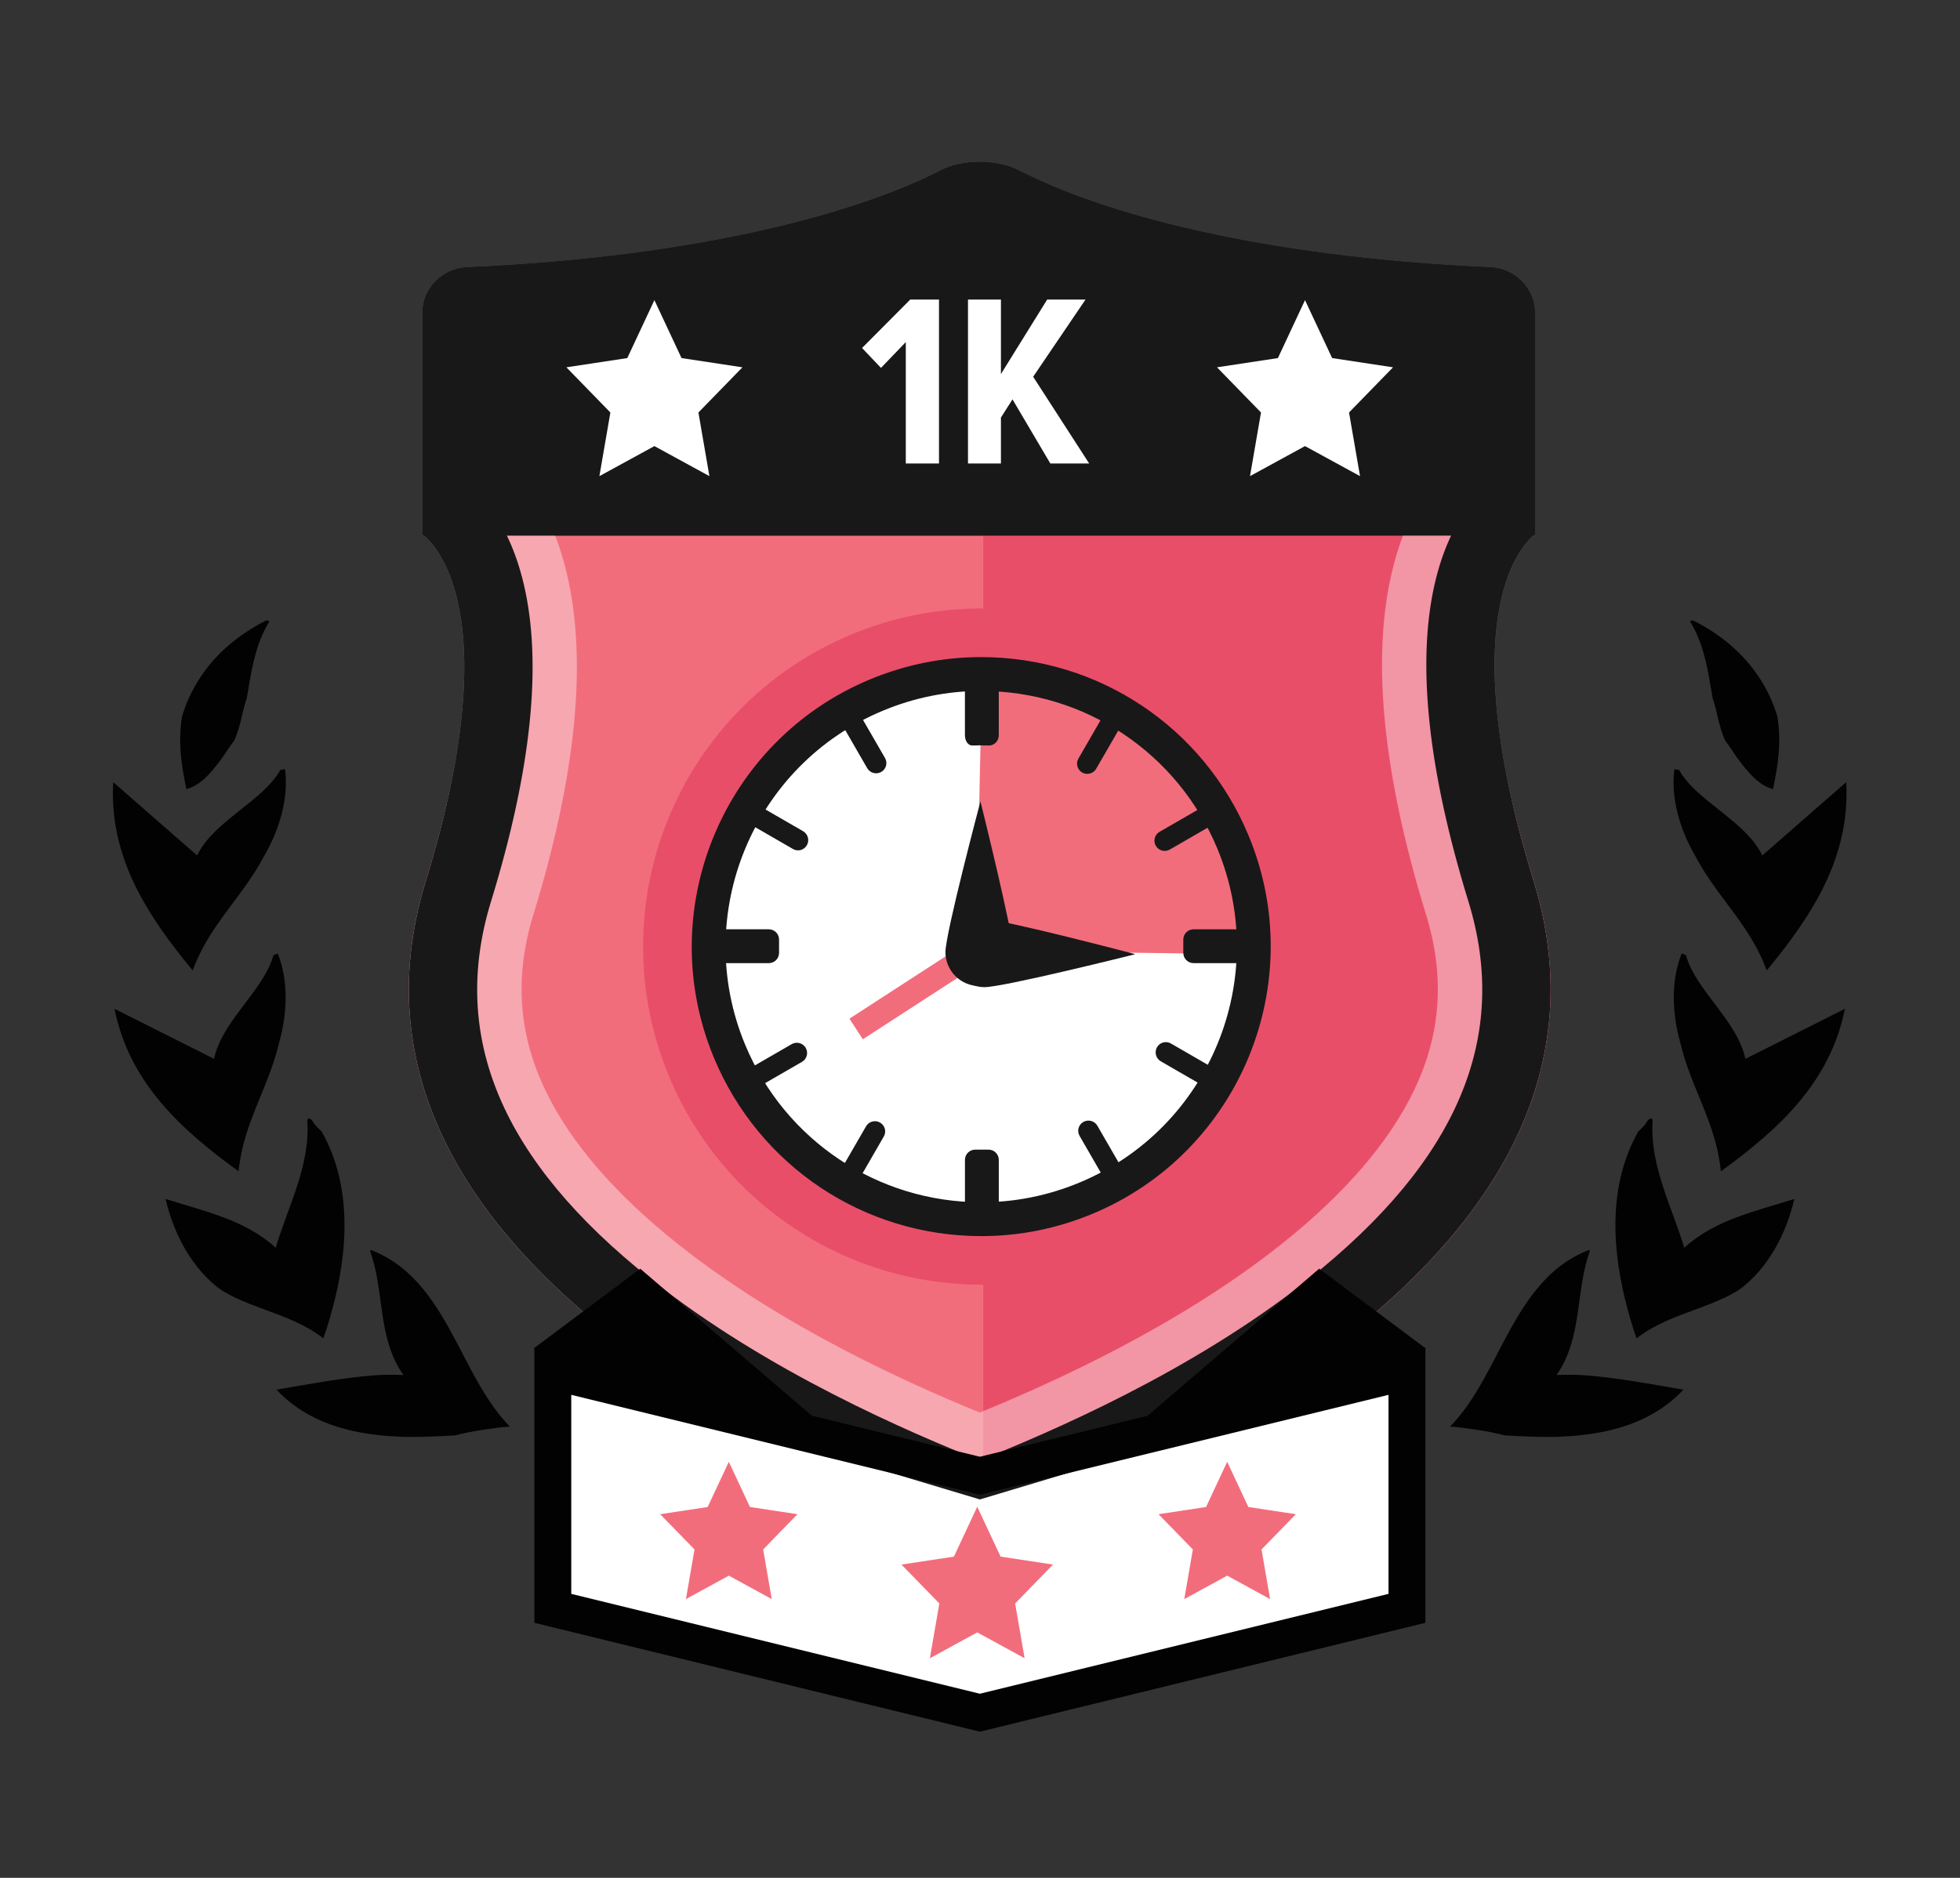 <?xml version="1.0" encoding="utf-8"?>
<!-- Generator: Adobe Illustrator 16.0.0, SVG Export Plug-In . SVG Version: 6.00 Build 0)  -->
<!DOCTYPE svg PUBLIC "-//W3C//DTD SVG 1.1//EN" "http://www.w3.org/Graphics/SVG/1.1/DTD/svg11.dtd">
<svg version="1.1" id="Layer_1" xmlns="http://www.w3.org/2000/svg" xmlns:xlink="http://www.w3.org/1999/xlink" x="0px" y="0px"
	 width="240px" height="230px" viewBox="0 0 240 230" enable-background="new 0 0 240 230" xml:space="preserve">
<rect x="0" y="0" width="240" height="230" fill="#333333" stroke="none"/>
<path fill="none" d="M164.63-219.096"/>
<path fill="#F26D7C" d="M187.799,107.942c-10.15-32.988-1.839-41.102-0.035-42.34h-67.367H51.915
	c1.803,1.238,10.366,9.352,0.216,42.34c-14.917,48.48,55.285,74.916,67.834,79.934c0.138-0.055,0.282-0.112,0.433-0.172
	C134.033,182.278,202.553,155.896,187.799,107.942"/>
<g opacity="0.5">
	<g>
		<g>
			<defs>
				<rect id="SVGID_1_" x="78.74" y="65.6" width="111.13" height="122.101"/>
			</defs>
			<clipPath id="SVGID_2_">
				<use xlink:href="#SVGID_1_"  overflow="visible"/>
			</clipPath>
			<path clip-path="url(#SVGID_2_)" fill="#DF2F55" d="M187.799,107.942c-10.15-32.988-1.838-41.103-0.035-42.34h-67.367v8.93
				c-0.086-0.001-0.172-0.005-0.26-0.005c-5.467,0-10.817,1.072-15.899,3.188c-5.157,2.147-9.742,5.243-13.629,9.202
				c-3.751,3.821-6.69,8.278-8.738,13.246c-2.048,4.969-3.101,10.203-3.131,15.557c-0.032,5.546,1.041,10.976,3.188,16.132
				c3.203,7.696,8.574,14.17,15.527,18.721c6.778,4.435,14.631,6.777,22.709,6.777c0.078,0,0.155-0.002,0.232-0.002v30.354
				C134.033,182.278,202.553,155.896,187.799,107.942 M120.164,149.325c-13.076,0-25.486-7.733-30.826-20.559
				c-7.086-17.018,0.967-36.557,17.984-43.641c4.193-1.746,8.54-2.573,12.814-2.573c0.088,0,0.174,0.004,0.26,0.005v66.764
				C120.319,149.323,120.241,149.325,120.164,149.325"/>
		</g>
	</g>
</g>
<path fill="#FFFFFF" d="M133.246,146.268c-17.018,7.086-36.557-0.967-43.642-17.983c-7.085-17.018,0.967-36.557,17.985-43.643
	c17.017-7.085,36.556,0.968,43.642,17.985C158.314,119.644,150.264,139.183,133.246,146.268"/>
<g opacity="0.4">
	<g>
		<g>
			<defs>
				<rect id="SVGID_3_" x="50.061" y="19.82" width="139.81" height="168.06"/>
			</defs>
			<clipPath id="SVGID_4_">
				<use xlink:href="#SVGID_3_"  overflow="visible"/>
			</clipPath>
			<path clip-path="url(#SVGID_4_)" fill="#FFFFFF" d="M119.965,33.886c8.377,4.036,25.287,10.075,54.195,12.173v14.625
				c-1.491,2.458-2.887,5.657-3.813,9.77c-2.389,10.613-0.953,24.591,4.264,41.547c2.33,7.568,1.854,14.6-1.444,21.499
				c-3.05,6.373-8.519,12.725-16.251,18.875c-12.736,10.132-28.21,17.049-36.951,20.637c-8.742-3.588-24.217-10.505-36.953-20.637
				c-7.732-6.15-13.201-12.502-16.25-18.875c-3.302-6.898-3.774-13.931-1.445-21.499c5.23-17.001,6.613-31.022,4.109-41.675
				c-0.964-4.099-2.391-7.283-3.908-9.729V46.054C87.655,44.416,107.092,40.09,119.965,33.886 M119.965,19.824
				c-1.727,0-3.453,0.347-4.796,1.037c-9.942,5.12-29.271,10.588-57.983,11.864c-3.017,0.135-5.465,2.57-5.465,5.59v27.16
				c0,0,11.262,7.193,0.409,42.467c-14.917,48.481,55.285,74.915,67.835,79.934c12.549-5.019,82.75-31.451,67.834-79.934
				c-10.854-35.272,0.158-42.467,0.158-42.467v-27.16c0-3.02-2.449-5.455-5.465-5.59c-28.713-1.275-47.791-6.744-57.732-11.864
				C123.417,20.171,121.689,19.824,119.965,19.824"/>
		</g>
	</g>
</g>
<polygon fill="#F26D7C" points="120.238,82.887 119.61,112.361 124.502,116.501 152.346,116.877 153.1,109.602 145.572,94.802 
	132.779,85.145 "/>
<path fill="#191818" d="M119.91,91.255c0,0-0.002,0.021-0.004,0.053h0.01C119.912,91.275,119.91,91.255,119.91,91.255"/>
<path fill="#191818" d="M119.913,91.282c0.001,0.014,0.536,0.025,1.194,0.025s1.192-0.561,1.192-1.254v-5.77
	c0-0.692-0.562-1.254-1.254-1.254h-1.637c-0.692,0-1.254,0.562-1.254,1.254v5.77c0,0.693,0.392,1.254,0.875,1.254
	c0.482,0,0.875-0.012,0.877-0.025C119.908,91.267,119.91,91.267,119.913,91.282"/>
<path fill="#191818" d="M153.09,116.709v-1.636c0-0.693-0.563-1.255-1.254-1.255h-5.688c-0.691,0-1.254,0.562-1.254,1.255v1.636
	c0,0.693,0.563,1.254,1.254,1.254h5.688C152.527,117.963,153.09,117.402,153.09,116.709"/>
<path fill="#191818" d="M87.368,115.073v1.636c0,0.693,0.562,1.255,1.254,1.255h5.519c0.692,0,1.254-0.562,1.254-1.255v-1.636
	c0-0.693-0.562-1.254-1.254-1.254h-5.519C87.93,113.819,87.368,114.38,87.368,115.073"/>
<path fill="#191818" d="M119.41,148.752h1.637c0.691,0,1.254-0.562,1.254-1.254v-5.436c0-0.692-0.563-1.255-1.254-1.255h-1.637
	c-0.691,0-1.254,0.563-1.254,1.255v5.436C118.156,148.19,118.719,148.752,119.41,148.752"/>
<path fill="#191818" d="M103.799,87.433c-0.601,0.347-0.806,1.113-0.46,1.714l2.849,4.936c0.347,0.6,1.115,0.808,1.718,0.466
	c0.603-0.343,0.81-1.106,0.463-1.707l-2.856-4.948C105.165,87.292,104.398,87.087,103.799,87.433"/>
<path fill="#191818" d="M91.771,99.46c-0.347,0.6-0.142,1.367,0.459,1.713l4.868,2.812c0.599,0.346,1.363,0.138,1.705-0.465
	c0.342-0.602,0.133-1.37-0.467-1.718l-4.853-2.801C92.883,98.655,92.116,98.86,91.771,99.46"/>
<path fill="#191818" d="M91.771,132.321c0.346,0.601,1.112,0.806,1.713,0.46l4.72-2.727c0.6-0.346,0.803-1.111,0.456-1.711
	c-0.349-0.599-1.116-0.804-1.717-0.458l-4.713,2.723C91.629,130.955,91.424,131.722,91.771,132.321"/>
<path fill="#191818" d="M103.799,144.35c0.6,0.347,1.366,0.142,1.713-0.459l2.709-4.692c0.348-0.602,0.141-1.365-0.461-1.709
	c-0.601-0.347-1.369-0.139-1.715,0.463l-2.706,4.686C102.993,143.236,103.198,144.004,103.799,144.35"/>
<path fill="#191818" d="M136.66,144.35c0.6-0.346,0.805-1.112,0.459-1.713l-2.746-4.755c-0.346-0.601-1.115-0.808-1.717-0.466
	c-0.602,0.343-0.809,1.105-0.463,1.707l2.752,4.768C135.293,144.49,136.061,144.695,136.66,144.35"/>
<path fill="#191818" d="M148.688,132.321c0.347-0.601,0.142-1.366-0.459-1.713l-4.852-2.802c-0.6-0.346-1.363-0.139-1.705,0.465
	c-0.342,0.602-0.133,1.37,0.467,1.719l4.836,2.791C147.574,133.127,148.342,132.922,148.688,132.321"/>
<path fill="#191818" d="M148.688,99.46c-0.346-0.6-1.112-0.805-1.713-0.459l-4.99,2.881c-0.6,0.346-0.805,1.113-0.457,1.712
	c0.349,0.599,1.117,0.804,1.718,0.457l4.983-2.878C148.828,100.828,149.033,100.061,148.688,99.46"/>
<path fill="#191818" d="M136.66,87.433c-0.602-0.346-1.367-0.141-1.715,0.459l-2.896,5.018c-0.346,0.6-0.139,1.365,0.461,1.71
	c0.602,0.344,1.371,0.137,1.717-0.463l2.894-5.01C137.465,88.546,137.26,87.779,136.66,87.433"/>
<path fill="#191818" d="M120.164,151.398c-14.367,0-27.219-8.57-32.74-21.834c-7.512-18.047,1.059-38.839,19.102-46.352
	c4.354-1.813,8.934-2.731,13.611-2.731c14.367,0,27.218,8.569,32.739,21.833c7.513,18.044-1.056,38.837-19.101,46.351
	C129.421,150.479,124.842,151.398,120.164,151.398 M120.137,84.627c-4.128,0-8.172,0.813-12.018,2.413
	c-15.936,6.634-23.504,24.996-16.869,40.932c4.877,11.713,16.227,19.281,28.914,19.281c4.128,0,8.172-0.812,12.018-2.413
	c15.937-6.634,23.504-24.997,16.868-40.932C144.173,92.195,132.825,84.627,120.137,84.627"/>
<rect x="110.767" y="112.501" transform="matrix(-0.544 -0.839 0.839 -0.544 71.52 281.425)" fill="#F26D7C" width="3.01" height="17.534"/>
<path fill="#191818" d="M115.768,116.621c0.006,2.295,1.873,4.151,4.168,4.146c2.294-0.007,4.15-1.873,4.144-4.168
	c-0.006-2.296-4.024-18.446-4.024-18.446S115.762,114.326,115.768,116.621"/>
<path fill="#191818" d="M120.617,112.594c-2.295-0.028-4.18,1.809-4.208,4.104c-0.029,2.295,1.808,4.18,4.103,4.209
	c2.294,0.028,18.511-4.04,18.511-4.04S122.912,112.623,120.617,112.594"/>
<path fill="#191818" d="M119.965,28.19c0.526,0,0.893,0.091,1.006,0.13c13.14,6.754,34.396,11.327,58.621,12.638v21.353
	c-1.469,2.076-2.99,5.088-3.945,9.333c-2.178,9.68-0.778,22.719,4.156,38.759c5.106,16.6-1.273,31.719-19.506,46.221
	c-14.388,11.444-31.921,18.869-40.332,22.248c-8.414-3.379-25.947-10.804-40.334-22.248c-18.232-14.502-24.611-29.621-19.505-46.221
	c4.943-16.066,6.294-29.134,4.013-38.836c-0.996-4.241-2.555-7.243-4.053-9.313V40.958c24.393-1.318,45.743-5.89,58.872-12.638
	C119.07,28.281,119.438,28.19,119.965,28.19 M119.965,19.824c-1.727,0-3.453,0.346-4.796,1.037
	c-9.942,5.12-29.271,10.588-57.983,11.864c-3.017,0.135-5.465,2.57-5.465,5.59v27.16c0,0,11.262,7.193,0.409,42.467
	c-14.917,48.481,55.285,74.915,67.835,79.934c12.549-5.019,82.75-31.451,67.834-79.934c-10.854-35.272,0.158-42.467,0.158-42.467
	v-27.16c0-3.02-2.449-5.455-5.465-5.59c-28.713-1.275-47.791-6.744-57.732-11.864C123.417,20.17,121.689,19.824,119.965,19.824"/>
<path fill="#191818" d="M187.957,38.315c0-3.021-2.449-5.456-5.465-5.591c-28.713-1.274-47.791-6.743-57.732-11.864
	c-2.686-1.382-6.906-1.382-9.59,0c-9.943,5.121-29.272,10.589-57.984,11.864c-3.016,0.135-5.465,2.57-5.465,5.591v27.159
	c0,0,0.069,0.042,0.193,0.128h135.85c0.125-0.086,0.193-0.128,0.193-0.128V38.315z"/>
<polygon fill="#FFFFFF" points="110.914,56.771 110.914,41.899 107.875,45.06 105.557,42.622 111.457,36.691 114.979,36.691 
	114.979,56.771 "/>
<polygon fill="#FFFFFF" points="128.615,56.771 123.979,48.914 122.563,51.141 122.563,56.771 118.529,56.771 118.529,36.691 
	122.563,36.691 122.563,45.813 128.225,36.691 132.92,36.691 126.508,46.144 133.371,56.771 "/>
<polygon fill="#FFFFFF" points="90.91,44.988 83.452,43.857 80.131,36.76 76.811,43.857 69.352,44.988 74.74,50.522 73.395,58.317 
	80.131,54.637 86.867,58.317 85.52,50.522 "/>
<polygon fill="#FFFFFF" points="170.576,44.988 163.119,43.857 159.797,36.76 156.479,43.857 149.02,44.988 154.408,50.522 
	153.061,58.317 159.797,54.637 166.534,58.317 165.188,50.522 "/>
<polygon fill="#FFFFFF" points="172.279,196.988 119.985,211.172 67.692,195.483 67.692,167.963 119.985,183.65 172.279,167.963 "/>
<path fill="#020202" d="M119.984,212.096l-54.551-13.335v-33.674l54.551,13.334l54.553-13.334v33.674L119.984,212.096z
	 M69.949,195.216l50.035,12.231l50.036-12.231v-24.377l-50.036,12.23l-50.035-12.23V195.216z"/>
<polygon fill="#020202" points="148.766,174.15 174.602,165.172 161.529,155.391 140.516,173.402 "/>
<polygon fill="#020202" points="91.164,174.15 65.326,165.172 78.399,155.391 99.414,173.402 "/>
<polygon fill="#F26D7C" points="91.835,184.576 89.244,179.039 86.654,184.576 80.837,185.459 85.041,189.775 83.99,195.856 
	89.244,192.984 94.5,195.856 93.449,189.775 97.652,185.459 "/>
<polygon fill="#F26D7C" points="122.521,190.653 119.663,184.543 116.805,190.653 110.383,191.627 115.022,196.392 113.863,203.103 
	119.663,199.934 125.463,203.103 124.303,196.392 128.941,191.627 "/>
<polygon fill="#F26D7C" points="152.859,184.576 150.27,179.039 147.68,184.576 141.861,185.459 146.064,189.775 145.014,195.856 
	150.27,192.984 155.523,195.856 154.473,189.775 158.678,185.459 "/>
<path fill="#020202" d="M212.835,127.24c-1.817-3.577-5.513-6.853-6.38-10.245l-0.531-0.223c-1.337,3.335-1.193,7.326-0.169,10.95
	c1.108,4.704,3.425,8.369,4.509,12.994c0.193,0.892,0.354,1.775,0.459,2.742c6.955-5.049,13.368-10.809,15.183-19.897l-12.194,6.131
	C213.547,128.844,213.218,128.005,212.835,127.24"/>
<path fill="#020202" d="M209.699,85.457c0.578,1.658,0.758,3.546,1.548,5.248c0.511,0.668,0.96,1.356,1.431,2.056
	c1.314,1.815,2.676,3.432,4.42,3.886c0.606-2.797,1.065-5.733,0.534-8.912c-0.604-2.013-1.507-3.808-2.689-5.43
	c-1.849-2.559-4.357-4.637-7.396-6.198c-0.099-0.059-0.166-0.071-0.224-0.119l-0.403,0.093c0.157,0.24,0.304,0.516,0.46,0.796
	C208.756,79.501,209.168,82.278,209.699,85.457"/>
<path fill="#020202" d="M214.333,102.624c-2.653-3.01-7.05-5.257-8.735-8.326l-0.572-0.084c-0.461,3.564,0.677,7.394,2.574,10.646
	c2.248,4.277,5.405,7.249,7.61,11.456c0.409,0.813,0.786,1.631,1.128,2.54c5.475-6.626,10.246-13.806,9.73-23.059l-10.276,8.98
	C215.423,103.999,214.895,103.269,214.333,102.624"/>
<path fill="#020202" d="M27.094,127.24c1.816-3.577,5.513-6.853,6.379-10.245l0.531-0.223c1.338,3.335,1.193,7.326,0.17,10.95
	c-1.109,4.704-3.424,8.369-4.508,12.994c-0.194,0.892-0.354,1.775-0.459,2.742c-6.957-5.049-13.369-10.809-15.183-19.897
	l12.194,6.131C26.381,128.844,26.711,128.005,27.094,127.24"/>
<path fill="#020202" d="M30.229,85.457c-0.578,1.658-0.759,3.546-1.548,5.248c-0.51,0.668-0.961,1.356-1.432,2.056
	c-1.314,1.815-2.676,3.432-4.42,3.886c-0.605-2.797-1.064-5.733-0.533-8.912c0.604-2.013,1.506-3.808,2.689-5.43
	c1.848-2.559,4.357-4.637,7.396-6.198c0.099-0.059,0.166-0.071,0.223-0.119l0.404,0.093c-0.158,0.24-0.304,0.516-0.461,0.796
	C31.172,79.501,30.76,82.278,30.229,85.457"/>
<path fill="#020202" d="M25.596,102.624c2.652-3.01,7.049-5.257,8.736-8.326l0.57-0.084c0.461,3.564-0.675,7.394-2.572,10.646
	c-2.248,4.277-5.406,7.249-7.611,11.456c-0.41,0.813-0.786,1.631-1.129,2.54c-5.475-6.626-10.246-13.806-9.73-23.059l10.277,8.98
	C24.506,103.999,25.033,103.269,25.596,102.624"/>
<path fill="#020202" d="M193.232,168.397c-0.916-0.018-1.783-0.026-2.64,0.015c3.212-4.571,2.291-10.163,4.06-15.119l-0.019-0.219
	c-5.327,2.008-8.123,6.701-10.729,11.656c-1.861,3.592-3.685,7.273-6.34,9.993c1.108,0.08,2.153,0.229,3.233,0.39
	c1.123,0.164,2.274,0.386,3.437,0.69c2.306,0.136,4.58,0.238,6.731,0.167c4.034-0.171,7.795-0.854,11.037-2.605
	c1.5-0.797,2.901-1.85,4.131-3.16c-0.948-0.154-1.991-0.342-3.028-0.524C199.842,169.126,196.407,168.556,193.232,168.397"/>
<path fill="#020202" d="M206.232,152.824c-1.496-5.036-4.274-10.122-3.865-15.642l-0.143-0.219l-0.373,0.164
	c-0.045,0.036-0.099,0.108-0.103,0.146c-0.292,0.5-0.601,0.785-1.136,1.3c-3.807,6.707-3.229,14.779-1.276,21.92
	c0.321,1.177,0.654,2.295,1.063,3.425c3.423-2.676,7.644-3.358,11.441-5.306c0.342-0.207,0.676-0.37,1.029-0.582
	c3.66-2.642,5.887-7.007,6.842-11.184c-2.373,0.757-4.701,1.367-6.877,2.187C210.493,149.879,208.23,151.021,206.232,152.824"/>
<path fill="#020202" d="M46.76,168.397c0.915-0.018,1.782-0.026,2.637,0.015c-3.211-4.571-2.289-10.163-4.058-15.119l0.017-0.219
	c5.33,2.008,8.125,6.701,10.731,11.656c1.861,3.592,3.683,7.273,6.339,9.993c-1.109,0.08-2.152,0.229-3.234,0.39
	c-1.121,0.164-2.274,0.386-3.435,0.69c-2.306,0.136-4.581,0.238-6.731,0.167c-4.035-0.171-7.795-0.854-11.037-2.605
	c-1.502-0.797-2.902-1.85-4.131-3.16c0.949-0.154,1.992-0.342,3.027-0.524C40.15,169.126,43.584,168.556,46.76,168.397"/>
<path fill="#020202" d="M33.76,152.824c1.494-5.036,4.273-10.122,3.864-15.642l0.142-0.219l0.375,0.164
	c0.045,0.036,0.098,0.108,0.101,0.146c0.292,0.5,0.601,0.785,1.136,1.3c3.805,6.707,3.23,14.779,1.275,21.92
	c-0.32,1.177-0.653,2.295-1.063,3.425c-3.422-2.676-7.645-3.358-11.441-5.306c-0.342-0.207-0.678-0.37-1.03-0.582
	c-3.66-2.642-5.886-7.007-6.841-11.184c2.373,0.757,4.699,1.367,6.875,2.187C29.498,149.879,31.762,151.021,33.76,152.824"/>
</svg>
